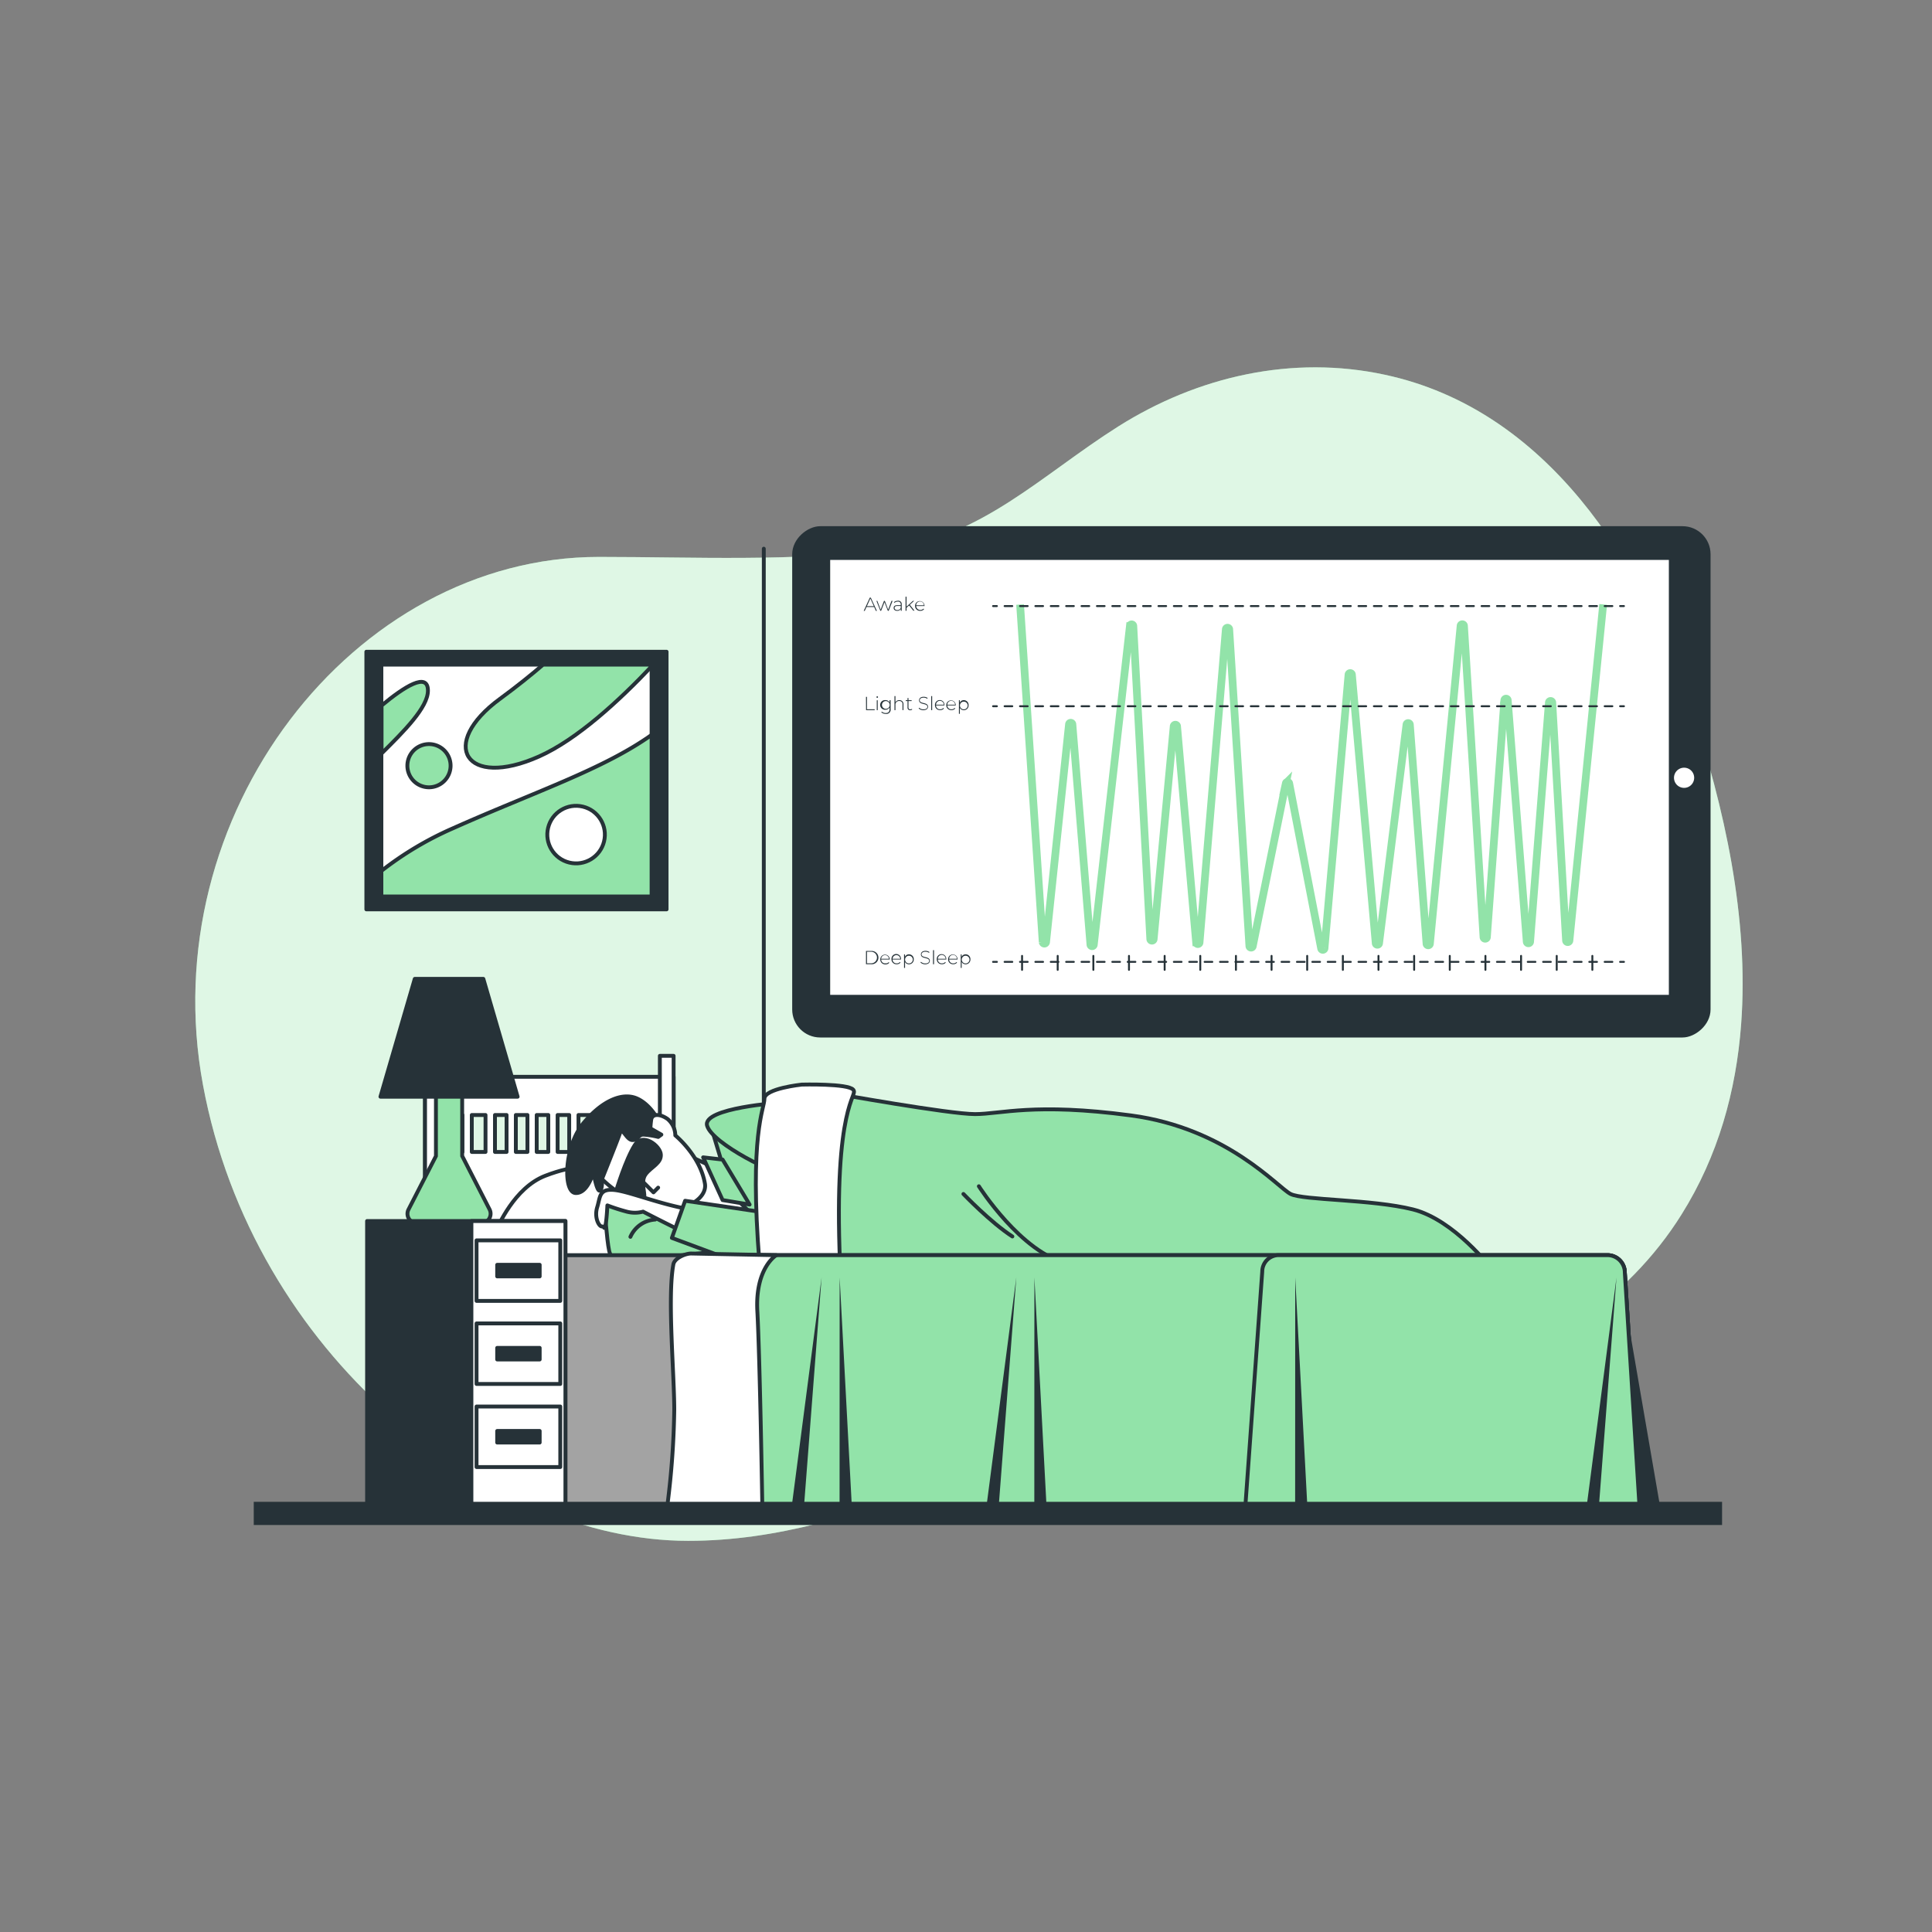 <svg xmlns="http://www.w3.org/2000/svg" xmlns:xlink="http://www.w3.org/1999/xlink" viewBox="0 0 500 500"><rect x="0" y="0" width="500" height="500" fill="#808080" stroke="none"/><defs><clipPath id="freepik--clip-path--inject-67"><path d="M424.33,390.33l-307.83-1v-60a4.5,4.5,0,0,1,4.5-4.5H416a4.5,4.5,0,0,1,4.5,4.5Z" style="fill:#fff;stroke:#263238;stroke-linecap:round;stroke-linejoin:round"></path></clipPath></defs><g id="freepik--background-simple--inject-67"><path d="M450.6,265.14c2.07-27.54-4.34-56.32-12.92-82C424.93,145.09,400.17,106,358.48,97c-24-5.2-48.5.37-69.11,13.39-19.82,12.53-35.28,28.71-59.64,31.85-24.65,3.17-49.94,1.89-74.72,1.89-63.7,0-115.4,66.93-102.48,136.64s73.86,118,125.56,118c46.45,0,84.67-27.87,128.8-35.36,21.88-3.71,43.85.68,65.51-4.88,25.16-6.46,48.83-21.88,62.77-44.21C444.68,299.16,449.3,282.39,450.6,265.14Z" style="fill:#92E3A9"></path><path d="M450.6,265.14c2.07-27.54-4.34-56.32-12.92-82C424.93,145.09,400.17,106,358.48,97c-24-5.2-48.5.37-69.11,13.39-19.82,12.53-35.28,28.71-59.64,31.85-24.65,3.17-49.94,1.89-74.72,1.89-63.7,0-115.4,66.93-102.48,136.64s73.86,118,125.56,118c46.45,0,84.67-27.87,128.8-35.36,21.88-3.71,43.85.68,65.51-4.88,25.16-6.46,48.83-21.88,62.77-44.21C444.68,299.16,449.3,282.39,450.6,265.14Z" style="fill:#fff;opacity:0.7"></path></g><g id="freepik--Frame--inject-67"><line x1="197.67" y1="142" x2="197.67" y2="392" style="fill:none;stroke:#263238;stroke-linecap:round;stroke-linejoin:round"></line><rect x="94.81" y="168.67" width="77.7" height="66.67" style="fill:#263238;stroke:#263238;stroke-linecap:round;stroke-linejoin:round"></rect><rect x="98.7" y="172" width="69.93" height="60" style="fill:#fff;stroke:#263238;stroke-linecap:round;stroke-linejoin:round"></rect><path d="M168.63,190.19c-12.57,8.95-30.59,14.88-51.49,24.21a86,86,0,0,0-18.44,11V232h69.93Z" style="fill:#92E3A9;stroke:#263238;stroke-linecap:round;stroke-linejoin:round"></path><path d="M168.63,172H140.57c-3.12,2.67-6.82,5.66-11.18,8.86-16,11.71-9,23.42,10.12,14.91,9.83-4.38,20.79-14.49,29.12-23.31Z" style="fill:#92E3A9;stroke:#263238;stroke-linecap:round;stroke-linejoin:round"></path><path d="M110.75,178.73c0-4.89-6.08-1.06-12,3.87V195C104.54,189.25,110.75,183.1,110.75,178.73Z" style="fill:#92E3A9;stroke:#263238;stroke-linecap:round;stroke-linejoin:round"></path><circle cx="149.09" cy="216" r="7.45" transform="translate(-96.04 309.77) rotate(-76.32)" style="fill:#fff;stroke:#263238;stroke-linecap:round;stroke-linejoin:round"></circle><path d="M116.61,198.16a5.59,5.59,0,1,1-5.59-5.59A5.59,5.59,0,0,1,116.61,198.16Z" style="fill:#92E3A9;stroke:#263238;stroke-linecap:round;stroke-linejoin:round"></path></g><g id="freepik--Bed--inject-67"><path d="M110,278.67V389.33h64.33V278.67Zm6.24,19.45v-9.56h3.44v9.56Zm5.86,0v-9.56h3.55v9.56Zm6,0v-9.56h3v9.56Zm5.4,0v-9.56h3v9.56Zm5.4,0v-9.56h3v9.56Zm5.41,0v-9.56h3v9.56Zm5.4,0v-9.56h3v9.56Zm5.41,0v-9.56h3v9.56Zm5.4,0v-9.56h3v9.56Zm7.6,0h-2.2v-9.56h2.2Z" style="fill:#fff;stroke:#263238;stroke-linecap:round;stroke-linejoin:round"></path><rect x="110" y="273.25" width="3.56" height="116.08" style="fill:#fff;stroke:#263238;stroke-linecap:round;stroke-linejoin:round"></rect><rect x="170.77" y="273.25" width="3.56" height="116.08" style="fill:#fff;stroke:#263238;stroke-linecap:round;stroke-linejoin:round"></rect><path d="M152.79,302.19s-3.64-1-11.68,2.1-12.24,13.2-12.82,14.35-3.63,4-2.68,5.36,3.45,1,3.45,1h50.51S172.69,300.85,152.79,302.19Z" style="fill:#fff;stroke:#263238;stroke-linecap:round;stroke-linejoin:round"></path><path d="M178.61,299.29s4.44,2,6.86,3.23,4,1.82,2.83-1.62-5.24-9.07-3.42-10.89S223,294.24,223,294.24v31.7H167.7l1.42-21s3.43,1.41,5.65-.81A30.42,30.42,0,0,0,178.61,299.29Z" style="fill:#fff;stroke:#263238;stroke-linecap:round;stroke-linejoin:round"></path><polygon points="190.31 310 194.97 314.65 183.91 319.31 197.88 324.94 204.09 324.94 204.09 292.15 184.3 292.54 186.82 300.88 190.31 310" style="fill:#92E3A9;stroke:#263238;stroke-linecap:round;stroke-linejoin:round"></polygon><path d="M156.41,312s.62,8.88,1.24,11.71,3.1,3,7.23,2.42,24.58-2.42,26.64-3.23-21.48-9.49-24.37-10.3S156,308.78,156.41,312Z" style="fill:#92E3A9;stroke:#263238;stroke-linecap:round;stroke-linejoin:round"></path><path d="M155.79,305.14s.2,2.83-.6,3-1.62-4.84-1.62-4.84-1.41,5.65-4.64,5.45-3-11.91,2-18,10.29-8.08,13.93-6.46,5.65,5.85,5.65,5.85a32.57,32.57,0,0,1,2.22,5.05c.2,1.21-3,.61-6.26,1.21s-3.83-.4-5.65,2.22S155.79,305.14,155.79,305.14Z" style="fill:#263238;stroke:#263238;stroke-linecap:round;stroke-linejoin:round"></path><path d="M155.79,305.14a28.42,28.42,0,0,0,12.92,7.27c8.08,2,14.38-2.14,13.73-6.06-1.21-7.26-7.67-12.51-7.67-12.51a5.62,5.62,0,0,0-2-4.24c-2-1.41-4-1.41-4.24.2a21.51,21.51,0,0,0-.2,2.22l2.83,1.62-.81.6a21.33,21.33,0,0,0-3.84-.6c-1.41,0-1.21,1.41-2.82,1.41s-2.63-3.63-3.23-1.82S155.79,305.14,155.79,305.14Z" style="fill:#fff;stroke:#263238;stroke-linecap:round;stroke-linejoin:round"></path><path d="M159,308s2.42-8.08,4.85-11.91,7.47,0,7.67,2.62-2.63,3.64-4,5.45.2,4.85-.4,6.26S161.65,314.23,159,308Z" style="fill:#263238"></path><polyline points="166.29 305.75 169.12 308.58 170.33 307.36" style="fill:none;stroke:#263238;stroke-linecap:round;stroke-linejoin:round"></polyline><path d="M200,315.64s-11.51-1.21-20-2.42-17-4.85-21-5.25-3.63,1.82-4.44,4.44.4,5,1.21,5,.41.81.81,0,.61-5.45.61-5.45a49.6,49.6,0,0,0,5,1.61,8.17,8.17,0,0,0,4.24,0s25.24,13.13,30.08,13.53,4.85-3.63,4.44-6.06S200,315.64,200,315.64Z" style="fill:#fff;stroke:#263238;stroke-linecap:round;stroke-linejoin:round"></path><polygon points="177.31 310.76 173.88 320.37 189.89 326.32 200.65 326.32 200.65 314.19 177.31 310.76" style="fill:#92E3A9;stroke:#263238;stroke-linecap:round;stroke-linejoin:round"></polygon><path d="M202.33,285.33s-20.66,1.34-19.33,6,18,13,21.67,13S202.33,285.33,202.33,285.33Z" style="fill:#92E3A9;stroke:#263238;stroke-linecap:round;stroke-linejoin:round"></path><path d="M169.55,315.62a7.52,7.52,0,0,0-6.4,4.47" style="fill:none;stroke:#263238;stroke-linecap:round;stroke-linejoin:round"></path><polygon points="181.97 299.52 187.01 310.58 194 311.74 187.01 300.1 181.97 299.52" style="fill:#92E3A9;stroke:#263238;stroke-linecap:round;stroke-linejoin:round"></polygon><path d="M216,283s29.67,5.33,36.33,5.33,15.34-3,40.34.34,38,18.66,41.33,20.33,21,1.33,31.67,4S386,328.33,386,328.33H213Z" style="fill:#92E3A9;stroke:#263238;stroke-linecap:round;stroke-linejoin:round"></path><path d="M253.33,307s11,17.33,23,20" style="fill:none;stroke:#263238;stroke-linecap:round;stroke-linejoin:round"></path><path d="M249.33,309s7,7.33,12.67,11" style="fill:none;stroke:#263238;stroke-linecap:round;stroke-linejoin:round"></path><path d="M207.5,280.69s-9.67,1-9.67,3.67-4,8.95-1.26,42.79c.11,1.38,20.9,1.75,20.83,0-1.72-41.69,4.77-43.46,3.43-45.12S207.5,280.69,207.5,280.69Z" style="fill:#fff;stroke:#263238;stroke-linecap:round;stroke-linejoin:round"></path><path d="M424.33,390.33l-307.83-1v-60a4.5,4.5,0,0,1,4.5-4.5H416a4.5,4.5,0,0,1,4.5,4.5Z" style="fill:#fff"></path><g style="clip-path:url(#freepik--clip-path--inject-67)"><path d="M424.33,390.33l-307.83-1v-60a4.5,4.5,0,0,1,4.5-4.5H416a4.5,4.5,0,0,1,4.5,4.5Z" style="stroke:#263238;stroke-linecap:round;stroke-linejoin:round;opacity:0.36"></path></g><path d="M424.33,390.33l-307.83-1v-60a4.5,4.5,0,0,1,4.5-4.5H416a4.5,4.5,0,0,1,4.5,4.5Z" style="fill:none;stroke:#263238;stroke-linecap:round;stroke-linejoin:round"></path><path d="M416,324.83H183.85v64.72l240.48.78-3.83-61A4.5,4.5,0,0,0,416,324.83Z" style="fill:#92E3A9;stroke:#263238;stroke-linecap:round;stroke-linejoin:round"></path><path d="M419.53,334.24l9.48,55a1,1,0,0,1-1,1.07h-7.94Z" style="fill:#263238;stroke:#263238;stroke-linecap:round;stroke-linejoin:round"></path><path d="M416,324.83H330.92a4.25,4.25,0,0,0-4.25,4.25l-4.34,60.25,102,1-3.83-61A4.5,4.5,0,0,0,416,324.83Z" style="fill:#92E3A9;stroke:#263238;stroke-linecap:round;stroke-linejoin:round"></path><polygon points="258.48 389.64 263.02 330.6 255.36 389.36 258.48 389.64" style="fill:#263238"></polygon><polygon points="413.81 389.64 418.35 330.6 410.69 389.36 413.81 389.64" style="fill:#263238"></polygon><polygon points="270.83 389.64 267.7 330.6 267.68 389.36 270.83 389.64" style="fill:#263238"></polygon><polygon points="338.33 389.64 335.2 330.6 335.18 389.36 338.33 389.64" style="fill:#263238"></polygon><polygon points="208.09 389.64 212.63 330.6 204.96 389.36 208.09 389.64" style="fill:#263238"></polygon><polygon points="220.44 389.64 217.3 330.6 217.28 389.36 220.44 389.64" style="fill:#263238"></polygon><path d="M178.88,324.41c-1.6,0-4.31,1.23-4.61,2.8-1.58,8.49.23,28.33.23,37.62a215.53,215.53,0,0,1-1.75,24.5l24.53,0s-.62-37.85-1.28-50c-.61-11.23,4.91-14.49,4.91-14.49Z" style="fill:#fff;stroke:#263238;stroke-linecap:round;stroke-linejoin:round"></path></g><g id="freepik--Lamp--inject-67"><path d="M126.7,313l-7.09-13.84V279.83h-6.79v19.36L105.73,313a2.43,2.43,0,0,0,2.17,3.55h16.63A2.44,2.44,0,0,0,126.7,313Z" style="fill:#92E3A9;stroke:#263238;stroke-linecap:round;stroke-linejoin:round"></path><polygon points="133.96 283.83 98.46 283.83 107.34 253.33 125.09 253.33 133.96 283.83" style="fill:#263238;stroke:#263238;stroke-linecap:round;stroke-linejoin:round"></polygon><rect x="95" y="316" width="51.33" height="73.33" style="fill:#263238;stroke:#263238;stroke-linecap:round;stroke-linejoin:round"></rect><rect x="122" y="316" width="24.33" height="73.33" style="fill:#fff;stroke:#263238;stroke-linecap:round;stroke-linejoin:round"></rect><rect x="123.33" y="321" width="21.67" height="15.67" style="fill:#fff;stroke:#263238;stroke-linecap:round;stroke-linejoin:round"></rect><rect x="128.67" y="327.33" width="11" height="3" style="fill:#263238;stroke:#263238;stroke-linecap:round;stroke-linejoin:round"></rect><rect x="123.33" y="342.5" width="21.67" height="15.67" style="fill:#fff;stroke:#263238;stroke-linecap:round;stroke-linejoin:round"></rect><rect x="128.67" y="348.83" width="11" height="3" style="fill:#263238;stroke:#263238;stroke-linecap:round;stroke-linejoin:round"></rect><rect x="123.33" y="364" width="21.67" height="15.67" style="fill:#fff;stroke:#263238;stroke-linecap:round;stroke-linejoin:round"></rect><rect x="128.67" y="370.33" width="11" height="3" style="fill:#263238;stroke:#263238;stroke-linecap:round;stroke-linejoin:round"></rect></g><g id="freepik--Device--inject-67"><rect x="258.19" y="84.01" width="131.32" height="236.67" rx="6.75" transform="translate(121.51 526.19) rotate(-90)" style="fill:#263238;stroke:#263238;stroke-miterlimit:10"></rect><rect x="214.35" y="144.41" width="218.05" height="113.55" style="fill:#fff;stroke:#263238;stroke-linecap:round;stroke-linejoin:round"></rect><path d="M435.84,198.68a2.61,2.61,0,1,0,2.61,2.6A2.6,2.6,0,0,0,435.84,198.68Z" style="fill:#fff"></path><path d="M264,156.46l5.85,87.37a.44.44,0,0,0,.87,0l5.94-56.4a.44.44,0,0,1,.87,0l4.67,57a.44.44,0,0,0,.88,0l9.34-82.4a.44.44,0,0,1,.88,0L297.69,243a.44.44,0,0,0,.88,0L303.75,188a.44.44,0,0,1,.88,0l4.93,55.88a.44.44,0,0,0,.88,0l6.81-81.05a.44.44,0,0,1,.87,0l5.22,82a.44.44,0,0,0,.87.06l8.57-42.17a.44.44,0,0,1,.86,0l8.27,42.72a.44.44,0,0,0,.87,0L349,174.57a.44.44,0,0,1,.87,0l6.16,69.49a.44.44,0,0,0,.88,0L364,187.51a.44.44,0,0,1,.87,0l4.31,56.69a.44.44,0,0,0,.88,0L378,162a.44.44,0,0,1,.88,0l5.05,80.5a.44.44,0,0,0,.88,0l4.52-61.31a.44.44,0,0,1,.87,0l4.92,62.55a.44.44,0,0,0,.87,0l4.86-61.89a.44.44,0,0,1,.88,0l3.56,61.52a.44.44,0,0,0,.88,0l8.73-86.94" style="fill:none;stroke:#92E3A9;stroke-miterlimit:10;stroke-width:2px"></path><line x1="257" y1="156.85" x2="258" y2="156.85" style="fill:none;stroke:#263238;stroke-linecap:round;stroke-miterlimit:10;stroke-width:0.5px"></line><line x1="259.99" y1="156.85" x2="418.28" y2="156.85" style="fill:none;stroke:#263238;stroke-linecap:round;stroke-miterlimit:10;stroke-width:0.5px;stroke-dasharray:1.991,1.991"></line><line x1="419.28" y1="156.85" x2="420.28" y2="156.85" style="fill:none;stroke:#263238;stroke-linecap:round;stroke-miterlimit:10;stroke-width:0.5px"></line><line x1="257" y1="182.77" x2="258" y2="182.77" style="fill:none;stroke:#263238;stroke-linecap:round;stroke-miterlimit:10;stroke-width:0.5px"></line><line x1="259.99" y1="182.77" x2="418.28" y2="182.77" style="fill:none;stroke:#263238;stroke-linecap:round;stroke-miterlimit:10;stroke-width:0.5px;stroke-dasharray:1.991,1.991"></line><line x1="419.28" y1="182.77" x2="420.28" y2="182.77" style="fill:none;stroke:#263238;stroke-linecap:round;stroke-miterlimit:10;stroke-width:0.5px"></line><line x1="257" y1="248.93" x2="258" y2="248.93" style="fill:none;stroke:#263238;stroke-linecap:round;stroke-miterlimit:10;stroke-width:0.5px"></line><line x1="259.99" y1="248.93" x2="418.28" y2="248.93" style="fill:none;stroke:#263238;stroke-linecap:round;stroke-miterlimit:10;stroke-width:0.5px;stroke-dasharray:1.991,1.991"></line><line x1="419.28" y1="248.93" x2="420.28" y2="248.93" style="fill:none;stroke:#263238;stroke-linecap:round;stroke-miterlimit:10;stroke-width:0.5px"></line><line x1="264.51" y1="247.38" x2="264.51" y2="251" style="fill:none;stroke:#263238;stroke-linecap:round;stroke-miterlimit:10;stroke-width:0.5px"></line><line x1="273.73" y1="247.38" x2="273.73" y2="251" style="fill:none;stroke:#263238;stroke-linecap:round;stroke-miterlimit:10;stroke-width:0.5px"></line><line x1="282.96" y1="247.38" x2="282.96" y2="251" style="fill:none;stroke:#263238;stroke-linecap:round;stroke-miterlimit:10;stroke-width:0.5px"></line><line x1="292.18" y1="247.38" x2="292.18" y2="251" style="fill:none;stroke:#263238;stroke-linecap:round;stroke-miterlimit:10;stroke-width:0.5px"></line><line x1="301.41" y1="247.38" x2="301.41" y2="251" style="fill:none;stroke:#263238;stroke-linecap:round;stroke-miterlimit:10;stroke-width:0.5px"></line><line x1="310.63" y1="247.38" x2="310.63" y2="251" style="fill:none;stroke:#263238;stroke-linecap:round;stroke-miterlimit:10;stroke-width:0.5px"></line><line x1="319.86" y1="247.38" x2="319.86" y2="251" style="fill:none;stroke:#263238;stroke-linecap:round;stroke-miterlimit:10;stroke-width:0.5px"></line><line x1="329.08" y1="247.38" x2="329.08" y2="251" style="fill:none;stroke:#263238;stroke-linecap:round;stroke-miterlimit:10;stroke-width:0.5px"></line><line x1="338.3" y1="247.38" x2="338.3" y2="251" style="fill:none;stroke:#263238;stroke-linecap:round;stroke-miterlimit:10;stroke-width:0.5px"></line><line x1="347.53" y1="247.38" x2="347.53" y2="251" style="fill:none;stroke:#263238;stroke-linecap:round;stroke-miterlimit:10;stroke-width:0.5px"></line><line x1="356.75" y1="247.38" x2="356.75" y2="251" style="fill:none;stroke:#263238;stroke-linecap:round;stroke-miterlimit:10;stroke-width:0.5px"></line><line x1="365.98" y1="247.38" x2="365.98" y2="251" style="fill:none;stroke:#263238;stroke-linecap:round;stroke-miterlimit:10;stroke-width:0.5px"></line><line x1="375.2" y1="247.38" x2="375.2" y2="251" style="fill:none;stroke:#263238;stroke-linecap:round;stroke-miterlimit:10;stroke-width:0.5px"></line><line x1="384.43" y1="247.38" x2="384.43" y2="251" style="fill:none;stroke:#263238;stroke-linecap:round;stroke-miterlimit:10;stroke-width:0.5px"></line><line x1="393.65" y1="247.38" x2="393.65" y2="251" style="fill:none;stroke:#263238;stroke-linecap:round;stroke-miterlimit:10;stroke-width:0.5px"></line><line x1="402.88" y1="247.38" x2="402.88" y2="251" style="fill:none;stroke:#263238;stroke-linecap:round;stroke-miterlimit:10;stroke-width:0.5px"></line><line x1="412.1" y1="247.38" x2="412.1" y2="251" style="fill:none;stroke:#263238;stroke-linecap:round;stroke-miterlimit:10;stroke-width:0.5px"></line><path d="M226.24,157.09h-2l-.44,1h-.27l1.58-3.43h.25l1.58,3.43h-.27Zm-.09-.21-.9-2-.9,2Z" style="fill:#263238"></path><path d="M231,155.5l-1,2.56h-.23l-.86-2.22-.87,2.22h-.22l-1-2.56h.23l.86,2.28.87-2.28h.21l.87,2.28.86-2.28Z" style="fill:#263238"></path><path d="M233.36,156.44v1.62h-.24v-.46a1,1,0,0,1-.92.48c-.57,0-.92-.3-.92-.73s.24-.72.95-.72h.88v-.2a.66.66,0,0,0-.76-.73,1.33,1.33,0,0,0-.88.32l-.12-.18a1.56,1.56,0,0,1,1-.36A.87.87,0,0,1,233.36,156.44Zm-.25.86v-.48h-.87c-.53,0-.72.22-.72.52s.26.54.71.54A.88.88,0,0,0,233.11,157.3Z" style="fill:#263238"></path><path d="M235.27,156.69l-.66.61v.76h-.25v-3.64h.25V157l1.63-1.49h.32l-1.1,1,1.21,1.53h-.31Z" style="fill:#263238"></path><path d="M239.3,156.84h-2.2a1.09,1.09,0,0,0,1.9.66l.14.16a1.2,1.2,0,0,1-1,.42,1.25,1.25,0,0,1-1.32-1.3,1.22,1.22,0,1,1,2.44,0Zm-2.2-.19h2a1,1,0,0,0-1-1A1,1,0,0,0,237.1,156.65Z" style="fill:#263238"></path><path d="M224.12,180.35h.25v3.21h2v.22h-2.23Z" style="fill:#263238"></path><path d="M226.83,180.4a.21.21,0,0,1,.2-.2.2.2,0,1,1-.2.2Zm.08.82h.24v2.56h-.24Z" style="fill:#263238"></path><path d="M230.49,181.22v2.29a1.09,1.09,0,0,1-1.24,1.24,1.68,1.68,0,0,1-1.17-.41l.13-.18a1.54,1.54,0,0,0,1,.37c.69,0,1-.31,1-1v-.44a1.17,1.17,0,0,1-1.06.59,1.25,1.25,0,1,1,0-2.49,1.17,1.17,0,0,1,1.07.6v-.58Zm-.24,1.22a1,1,0,1,0-1.05,1A1,1,0,0,0,230.25,182.44Z" style="fill:#263238"></path><path d="M233.81,182.29v1.49h-.24v-1.47a.78.78,0,0,0-.83-.89.92.92,0,0,0-1,1v1.36h-.25v-3.63h.25v1.61a1.06,1.06,0,0,1,1-.56A1,1,0,0,1,233.81,182.29Z" style="fill:#263238"></path><path d="M236.09,183.62a.81.81,0,0,1-.53.18.63.63,0,0,1-.69-.7v-1.67h-.47v-.21h.47v-.56h.24v.56h.82v.21h-.82v1.65c0,.33.16.51.48.51a.58.58,0,0,0,.39-.14Z" style="fill:#263238"></path><path d="M237.75,183.34l.12-.19a1.6,1.6,0,0,0,1.13.43c.68,0,1-.29,1-.67,0-1-2.14-.41-2.14-1.67,0-.49.37-.91,1.21-.91a1.87,1.87,0,0,1,1,.3l-.1.21a1.65,1.65,0,0,0-.94-.29c-.66,0-1,.31-1,.68,0,1,2.14.42,2.14,1.67,0,.48-.39.9-1.24.9A1.78,1.78,0,0,1,237.75,183.34Z" style="fill:#263238"></path><path d="M241,180.15h.24v3.63H241Z" style="fill:#263238"></path><path d="M244.44,182.56h-2.2a1,1,0,0,0,1.09,1,1,1,0,0,0,.81-.36l.15.16a1.22,1.22,0,0,1-1,.42,1.26,1.26,0,0,1-1.32-1.3,1.23,1.23,0,0,1,1.23-1.3,1.21,1.21,0,0,1,1.22,1.29S244.44,182.54,244.44,182.56Zm-2.19-.19h2a1,1,0,0,0-1-1A1,1,0,0,0,242.25,182.37Z" style="fill:#263238"></path><path d="M247.37,182.56h-2.2a1,1,0,0,0,1.08,1,1,1,0,0,0,.82-.36l.14.16a1.22,1.22,0,0,1-1,.42,1.25,1.25,0,0,1-1.31-1.3,1.22,1.22,0,1,1,2.44,0Zm-2.2-.19h2a1,1,0,0,0-2,0Z" style="fill:#263238"></path><path d="M250.67,182.5a1.23,1.23,0,0,1-1.26,1.3,1.15,1.15,0,0,1-1-.6v1.53h-.24v-3.51h.23v.61a1.14,1.14,0,0,1,1-.63A1.24,1.24,0,0,1,250.67,182.5Zm-.24,0a1,1,0,1,0-1,1.08A1,1,0,0,0,250.43,182.5Z" style="fill:#263238"></path><path d="M224.12,246.11h1.36a1.72,1.72,0,1,1,0,3.43h-1.36Zm1.34,3.2a1.49,1.49,0,1,0,0-3h-1.09v3Z" style="fill:#263238"></path><path d="M230.25,248.32h-2.2a1,1,0,0,0,1.08,1A1,1,0,0,0,230,249l.14.16a1.2,1.2,0,0,1-1,.42,1.25,1.25,0,0,1-1.32-1.3,1.22,1.22,0,1,1,2.44,0Zm-2.2-.19h2a1,1,0,0,0-1-.95A1,1,0,0,0,228.05,248.13Z" style="fill:#263238"></path><path d="M233.17,248.32H231a1,1,0,0,0,1.08,1,1,1,0,0,0,.82-.36l.14.16a1.19,1.19,0,0,1-1,.42,1.25,1.25,0,0,1-1.32-1.3,1.23,1.23,0,1,1,2.45,0S233.17,248.29,233.17,248.32Zm-2.19-.19h2a1,1,0,0,0-1-.95A1,1,0,0,0,231,248.13Z" style="fill:#263238"></path><path d="M236.48,248.26a1.23,1.23,0,0,1-1.26,1.3,1.12,1.12,0,0,1-1-.61v1.54h-.25V247h.24v.6a1.14,1.14,0,0,1,1.05-.62A1.23,1.23,0,0,1,236.48,248.26Zm-.25,0a1,1,0,1,0-1,1.08A1,1,0,0,0,236.23,248.26Z" style="fill:#263238"></path><path d="M238.22,249.1l.12-.19a1.6,1.6,0,0,0,1.13.43c.68,0,1-.3,1-.67,0-1-2.14-.41-2.14-1.68,0-.48.37-.91,1.21-.91a1.88,1.88,0,0,1,1,.31l-.1.2a1.73,1.73,0,0,0-.94-.29c-.66,0-1,.31-1,.69,0,1,2.14.42,2.14,1.67,0,.48-.39.9-1.24.9A1.78,1.78,0,0,1,238.22,249.1Z" style="fill:#263238"></path><path d="M241.47,245.9h.25v3.64h-.25Z" style="fill:#263238"></path><path d="M244.91,248.32h-2.2a1,1,0,0,0,1.09,1,1,1,0,0,0,.81-.36l.15.16a1.22,1.22,0,0,1-1,.42,1.26,1.26,0,0,1-1.32-1.3,1.23,1.23,0,0,1,1.23-1.3,1.21,1.21,0,0,1,1.22,1.29S244.91,248.29,244.91,248.32Zm-2.19-.19h2a1,1,0,0,0-2,0Z" style="fill:#263238"></path><path d="M247.84,248.32h-2.2a1,1,0,0,0,1.08,1,1,1,0,0,0,.82-.36l.14.16a1.22,1.22,0,0,1-1,.42,1.25,1.25,0,0,1-1.31-1.3,1.22,1.22,0,1,1,2.44,0Zm-2.2-.19h2a1,1,0,0,0-2,0Z" style="fill:#263238"></path><path d="M251.14,248.26a1.23,1.23,0,0,1-1.26,1.3,1.14,1.14,0,0,1-1-.61v1.54h-.24V247h.23v.6a1.15,1.15,0,0,1,1-.62A1.23,1.23,0,0,1,251.14,248.26Zm-.24,0a1,1,0,1,0-1,1.08A1,1,0,0,0,250.9,248.26Z" style="fill:#263238"></path></g><g id="freepik--Ground--inject-67"><rect x="65.67" y="388.67" width="380" height="6" style="fill:#263238"></rect></g></svg>